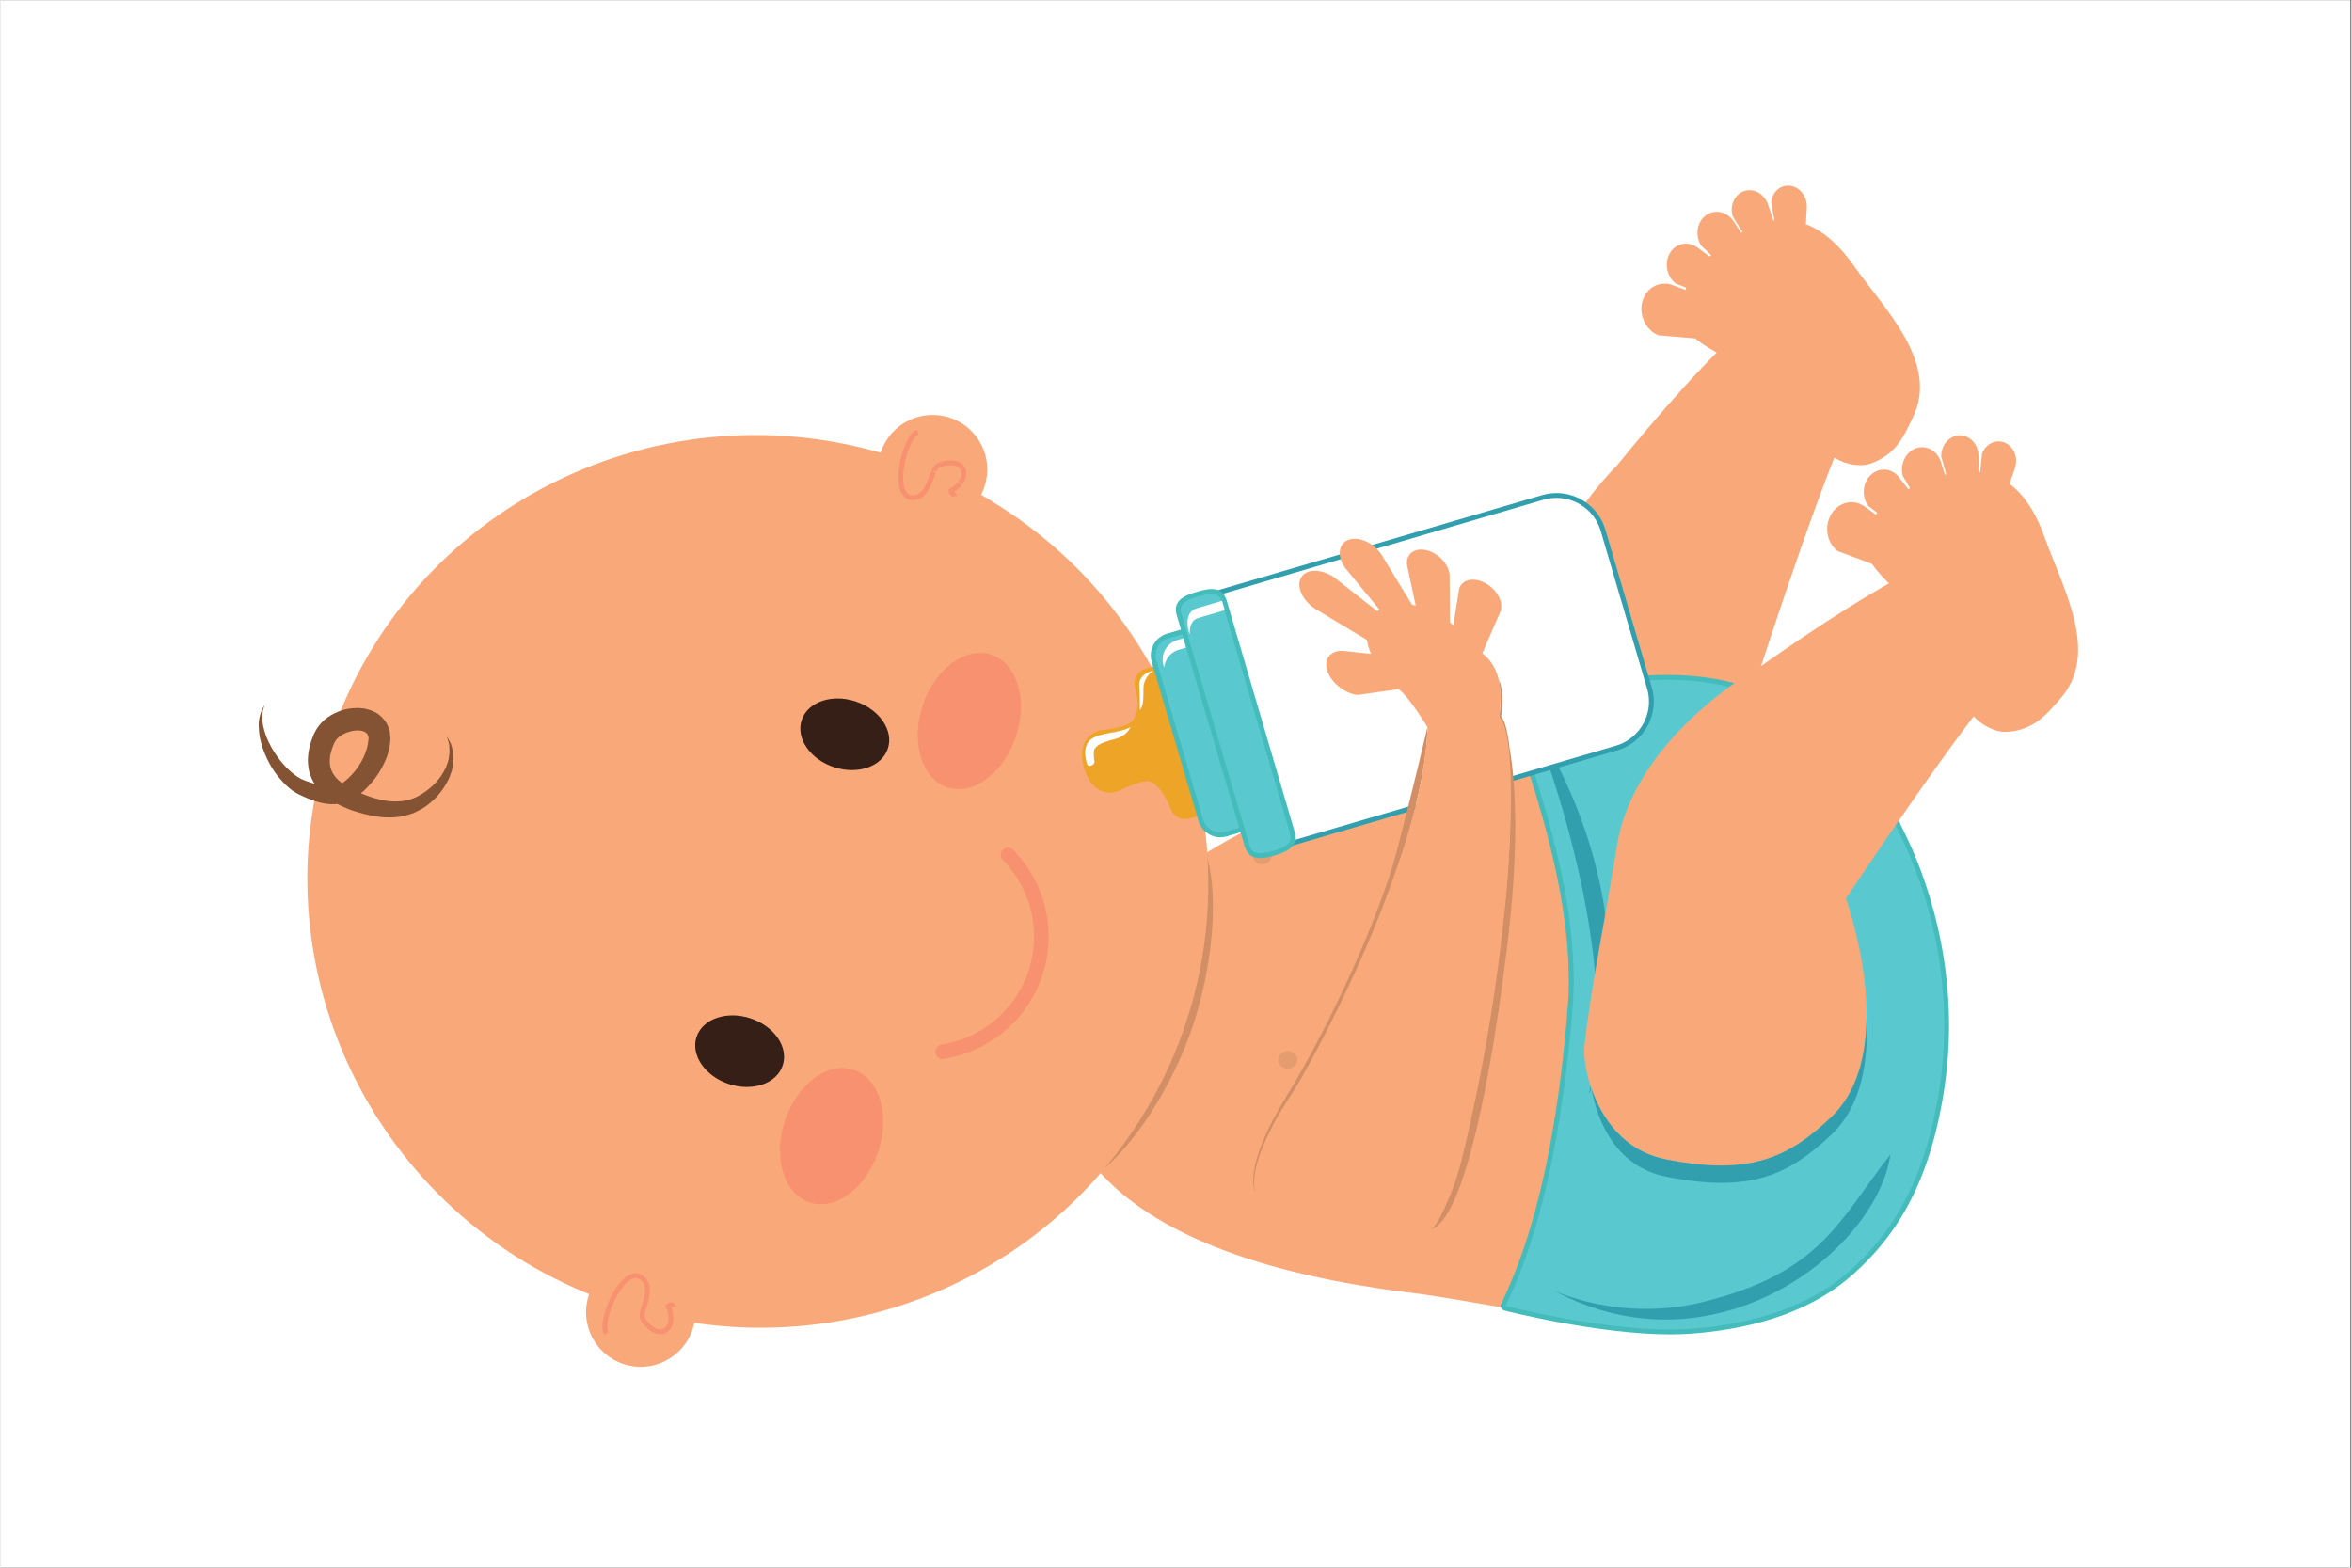 <svg xmlns="http://www.w3.org/2000/svg" xmlns:xlink="http://www.w3.org/1999/xlink" width="300" zoomAndPan="magnify" viewBox="0 0 224.88 150" height="200" preserveAspectRatio="xMidYMid meet" version="1.0"><rect x="0" y="0" width="224.88" height="150" fill="#808080" stroke="none"/><defs><clipPath id="c1093d9019"><path d="M 0 0.039 L 224.762 0.039 L 224.762 149.961 L 0 149.961 Z M 0 0.039 " clip-rule="nonzero"/></clipPath><clipPath id="b25719fce4"><path d="M 169 17.637 L 173 17.637 L 173 25 L 169 25 Z M 169 17.637 " clip-rule="nonzero"/></clipPath><clipPath id="7c9617cb48"><path d="M 24.062 67 L 44 67 L 44 79 L 24.062 79 Z M 24.062 67 " clip-rule="nonzero"/></clipPath></defs><g clip-path="url(#c1093d9019)"><path fill="#ffffff" d="M 0 0.039 L 224.879 0.039 L 224.879 149.961 L 0 149.961 Z M 0 0.039 " fill-opacity="1" fill-rule="nonzero"/><path fill="#ffffff" d="M 0 0.039 L 224.879 0.039 L 224.879 149.961 L 0 149.961 Z M 0 0.039 " fill-opacity="1" fill-rule="nonzero"/></g><path fill="#f9a979" d="M 161.242 31.023 C 160.723 27.785 161.055 26.613 164.125 23.992 C 169.23 19.637 173.531 20.121 177.309 25.461 C 180.258 29.633 185.504 34.719 182.906 39.984 C 182.18 41.457 181.414 43.594 178.656 44.43 C 178.656 44.43 175.523 45.297 173.148 41.375 C 172.426 40.18 171.246 38.867 169.938 37.531 C 166.957 34.484 161.605 33.273 161.242 31.023 " fill-opacity="1" fill-rule="nonzero"/><path fill="#f9a979" d="M 164.176 28.84 C 165.41 29.355 166.078 30.84 165.672 32.152 C 165.266 33.465 164.832 33.023 163.602 32.504 L 158.574 32.078 C 157.344 31.562 156.672 30.078 157.078 28.762 C 157.488 27.449 158.812 26.801 160.047 27.32 L 164.176 28.84 " fill-opacity="1" fill-rule="nonzero"/><path fill="#f9a979" d="M 165.453 25.996 C 166.34 26.715 166.57 28.047 165.961 28.977 C 165.359 29.906 165.098 29.449 164.211 28.73 L 160.238 27.125 C 159.352 26.41 159.121 25.074 159.727 24.145 C 160.328 23.215 161.539 23.043 162.43 23.762 L 165.453 25.996 " fill-opacity="1" fill-rule="nonzero"/><path fill="#f9a979" d="M 167.992 24.555 C 168.598 25.562 168.371 26.875 167.484 27.48 C 166.598 28.086 166.508 27.559 165.902 26.551 L 162.664 23.492 C 162.062 22.484 162.289 21.172 163.176 20.57 C 164.062 19.965 165.266 20.289 165.871 21.301 L 167.992 24.555 " fill-opacity="1" fill-rule="nonzero"/><path fill="#f9a979" d="M 170.273 23.113 C 170.586 24.172 170.074 25.262 169.133 25.547 C 168.191 25.836 168.227 25.352 167.918 24.293 L 165.691 20.699 C 165.379 19.645 165.891 18.555 166.832 18.266 C 167.777 17.98 168.793 18.605 169.102 19.66 L 170.273 23.113 " fill-opacity="1" fill-rule="nonzero"/><g clip-path="url(#b25719fce4)"><path fill="#f9a979" d="M 172.594 23.367 C 172.496 24.398 171.66 25.109 170.719 24.953 C 169.777 24.797 169.984 24.398 170.082 23.367 L 169.375 19.367 C 169.469 18.336 170.309 17.625 171.254 17.781 C 172.191 17.941 172.875 18.902 172.777 19.934 L 172.594 23.367 " fill-opacity="1" fill-rule="nonzero"/></g><path fill="#f9a979" d="M 167.957 30.266 C 163.766 33.602 158.066 40.301 154.637 44.52 C 154.637 44.52 144.699 54.227 145.914 64.891 C 146.797 72.66 147.246 79.148 148.121 84.273 C 148.449 86.188 151.848 93.07 158.539 92.559 C 166.715 91.93 169.785 89.234 172.664 84.43 C 177.418 76.496 168.367 63.871 168.367 63.871 C 168.367 63.871 174.77 44.047 177.398 39.328 L 167.957 30.266 " fill-opacity="1" fill-rule="nonzero"/><path fill="#d3d2d2" d="M 158.34 94.168 C 153.859 94.168 151.152 90.641 149.867 87.977 C 151.07 89.707 152.891 91.473 155.344 92.219 C 155.348 92.219 155.352 92.223 155.352 92.223 C 155.355 92.223 155.355 92.223 155.355 92.223 C 155.363 92.227 155.367 92.227 155.371 92.227 C 156.129 92.453 156.949 92.586 157.832 92.586 C 157.949 92.586 158.066 92.582 158.188 92.578 C 158.254 92.574 158.324 92.57 158.391 92.566 C 158.441 92.566 158.488 92.562 158.539 92.559 C 166.715 91.93 169.785 89.234 172.664 84.43 C 173.914 82.344 174.211 79.926 173.965 77.5 C 173.965 77.5 173.965 77.5 173.961 77.496 C 173.961 77.488 173.961 77.484 173.961 77.48 C 173.961 77.477 173.961 77.477 173.961 77.473 C 173.961 77.469 173.961 77.465 173.961 77.461 C 173.961 77.461 173.961 77.457 173.961 77.457 C 173.961 77.453 173.961 77.449 173.961 77.445 C 173.957 77.438 173.957 77.434 173.957 77.43 C 173.957 77.426 173.957 77.426 173.957 77.426 C 173.852 76.426 173.652 75.426 173.395 74.445 C 174.664 78.242 175.203 82.57 173.141 86.016 C 170.262 90.82 167.191 93.516 159.016 94.141 C 158.785 94.156 158.562 94.168 158.34 94.168 " fill-opacity="1" fill-rule="nonzero"/><path fill="#ce8b63" d="M 158.188 92.578 C 158.254 92.574 158.324 92.57 158.391 92.566 C 158.324 92.57 158.254 92.574 158.188 92.578 M 155.355 92.223 C 155.355 92.223 155.355 92.223 155.352 92.223 C 155.355 92.223 155.355 92.223 155.355 92.223 M 155.344 92.219 C 152.891 91.473 151.07 89.707 149.867 87.977 C 149.867 87.973 149.863 87.969 149.863 87.961 C 151.062 89.695 152.883 91.473 155.344 92.219 M 172.664 84.43 C 173.914 82.34 174.211 79.926 173.965 77.5 C 174.211 79.926 173.914 82.344 172.664 84.43 M 173.961 77.496 C 173.961 77.492 173.961 77.484 173.961 77.48 C 173.961 77.484 173.961 77.488 173.961 77.496 M 173.961 77.473 C 173.961 77.469 173.961 77.465 173.961 77.461 C 173.961 77.465 173.961 77.469 173.961 77.473 M 173.961 77.457 C 173.961 77.453 173.961 77.449 173.961 77.445 C 173.961 77.449 173.961 77.453 173.961 77.457 M 173.957 77.43 C 173.957 77.43 173.957 77.426 173.957 77.426 C 173.957 77.426 173.957 77.426 173.957 77.43 " fill-opacity="1" fill-rule="nonzero"/><path fill="#f9a979" d="M 128.531 75.223 C 97.156 87.492 101.16 101.453 101.098 103.258 C 101.602 104.988 101.176 119.504 134.613 123.656 C 142.949 124.691 152.836 127.426 160.258 126.086 C 181.781 122.195 186.934 113.082 184.426 92.82 C 181.848 72.566 174.602 65.012 152.785 66.547 C 145.262 67.078 136.355 72.164 128.531 75.223 " fill-opacity="1" fill-rule="nonzero"/><path fill="#e59c6f" d="M 123.035 100.57 C 123.531 100.512 123.98 100.832 124.039 101.297 C 124.098 101.762 123.742 102.184 123.246 102.25 C 122.75 102.309 122.297 101.984 122.238 101.523 C 122.184 101.059 122.539 100.633 123.035 100.57 " fill-opacity="1" fill-rule="nonzero"/><path fill="#e59c6f" d="M 120.578 81.016 C 121.074 80.953 121.527 81.277 121.586 81.738 C 121.645 82.203 121.285 82.629 120.789 82.691 C 120.293 82.754 119.844 82.43 119.785 81.965 C 119.727 81.504 120.082 81.078 120.578 81.016 " fill-opacity="1" fill-rule="nonzero"/><path fill="#f9a979" d="M 85.871 43.844 C 108.484 51.324 120.801 75.52 113.387 97.883 C 105.969 120.242 81.625 132.305 59.012 124.824 C 36.398 117.34 24.082 93.148 31.496 70.785 C 38.914 48.426 63.258 36.359 85.871 43.844 " fill-opacity="1" fill-rule="nonzero"/><path fill="#351f17" d="M 81.793 67.117 C 84.07 67.871 85.449 69.891 84.875 71.625 C 84.301 73.359 81.988 74.156 79.711 73.402 C 77.434 72.648 76.055 70.633 76.629 68.898 C 77.203 67.164 79.516 66.363 81.793 67.117 " fill-opacity="1" fill-rule="nonzero"/><path fill="#351f17" d="M 71.738 97.438 C 74.016 98.191 75.395 100.207 74.816 101.941 C 74.242 103.68 71.934 104.477 69.656 103.719 C 67.379 102.969 66 100.949 66.574 99.215 C 67.148 97.48 69.461 96.684 71.738 97.438 " fill-opacity="1" fill-rule="nonzero"/><path fill="#f7916f" d="M 81.598 102.359 C 84.066 103.176 85.125 106.676 83.957 110.184 C 82.797 113.688 79.855 115.871 77.387 115.055 C 74.922 114.238 73.867 110.734 75.027 107.227 C 76.191 103.723 79.133 101.543 81.598 102.359 " fill-opacity="1" fill-rule="nonzero"/><path fill="#f7916f" d="M 94.77 62.641 C 97.238 63.457 98.297 66.961 97.133 70.465 C 95.969 73.969 93.027 76.152 90.562 75.336 C 88.094 74.52 87.039 71.016 88.203 67.508 C 89.363 64.004 92.305 61.824 94.77 62.641 " fill-opacity="1" fill-rule="nonzero"/><path fill="#f7916f" d="M 90.223 101.324 C 94.469 100.648 98.207 97.703 99.652 93.336 C 100.062 92.102 100.258 90.848 100.258 89.609 C 100.258 86.488 99.012 83.508 96.863 81.305 C 96.594 81.031 96.152 81.027 95.879 81.293 C 95.605 81.559 95.598 82 95.867 82.273 C 97.77 84.223 98.867 86.859 98.867 89.609 C 98.867 90.699 98.695 91.809 98.332 92.902 C 97.055 96.754 93.758 99.355 90.004 99.953 C 89.621 100.016 89.367 100.371 89.426 100.75 C 89.488 101.129 89.844 101.387 90.223 101.324 " fill-opacity="1" fill-rule="nonzero"/><path fill="#f9a979" d="M 90.801 39.965 C 93.539 40.871 95.027 43.824 94.117 46.562 C 93.211 49.301 90.254 50.785 87.512 49.879 C 84.773 48.973 83.285 46.016 84.195 43.277 C 85.102 40.543 88.059 39.059 90.801 39.965 " fill-opacity="1" fill-rule="nonzero"/><path fill="#f7916f" d="M 87.645 41.109 C 87.371 41.23 87.152 41.469 86.945 41.785 C 86.34 42.715 85.875 44.352 85.871 45.699 C 85.871 46.25 85.949 46.75 86.152 47.152 C 86.254 47.348 86.391 47.523 86.57 47.648 C 86.75 47.773 86.965 47.848 87.207 47.855 L 87.277 47.855 C 87.621 47.859 87.922 47.746 88.164 47.57 C 88.531 47.301 88.781 46.902 88.973 46.492 C 89.168 46.082 89.305 45.648 89.422 45.309 C 89.523 45.016 89.633 44.871 89.777 44.766 C 89.922 44.668 90.133 44.602 90.445 44.555 C 90.586 44.531 90.734 44.52 90.875 44.52 C 91.156 44.52 91.414 44.57 91.594 44.684 C 91.77 44.793 91.883 44.941 91.922 45.238 L 91.926 45.316 C 91.926 45.57 91.793 45.871 91.578 46.137 C 91.367 46.402 91.082 46.621 90.832 46.73 L 90.711 46.785 L 90.695 46.918 L 90.695 46.98 C 90.691 47.094 90.73 47.199 90.785 47.277 C 90.863 47.391 90.953 47.441 90.996 47.48 C 91.043 47.523 91.035 47.523 91.039 47.523 L 91.496 47.453 C 91.48 47.344 91.422 47.254 91.367 47.195 C 91.285 47.109 91.215 47.066 91.184 47.039 L 91.16 46.98 L 91.16 46.965 L 90.93 46.941 L 91.023 47.152 C 91.352 47.004 91.68 46.746 91.938 46.43 C 92.195 46.109 92.387 45.727 92.387 45.316 C 92.387 45.273 92.387 45.23 92.379 45.188 C 92.34 44.773 92.125 44.457 91.836 44.285 C 91.547 44.113 91.211 44.059 90.875 44.059 C 90.707 44.059 90.535 44.07 90.375 44.098 C 90.039 44.148 89.754 44.223 89.512 44.391 C 89.27 44.559 89.102 44.816 88.984 45.156 C 88.824 45.621 88.641 46.207 88.363 46.652 C 88.227 46.879 88.07 47.066 87.895 47.191 C 87.715 47.32 87.523 47.395 87.277 47.395 L 87.227 47.395 C 87.062 47.387 86.941 47.34 86.836 47.266 C 86.68 47.16 86.551 46.965 86.465 46.691 C 86.379 46.422 86.336 46.078 86.336 45.699 C 86.336 44.875 86.535 43.883 86.836 43.074 C 86.984 42.668 87.156 42.309 87.336 42.035 C 87.508 41.762 87.695 41.586 87.828 41.535 L 87.645 41.109 " fill-opacity="1" fill-rule="nonzero"/><path fill="#f9a979" d="M 59.586 130.516 C 62.324 131.422 65.281 129.938 66.191 127.199 C 67.098 124.461 65.613 121.508 62.871 120.602 C 60.133 119.695 57.176 121.176 56.266 123.914 C 55.359 126.652 56.844 129.605 59.586 130.516 " fill-opacity="1" fill-rule="nonzero"/><path fill="#f7916f" d="M 58.141 127.48 C 58.078 127.383 58.035 127.191 58.035 126.945 C 58.035 126.203 58.406 124.992 58.949 124.008 C 59.223 123.512 59.535 123.07 59.855 122.762 C 60.176 122.449 60.492 122.289 60.754 122.289 C 60.887 122.293 61.016 122.328 61.156 122.422 C 61.344 122.547 61.457 122.695 61.531 122.867 C 61.605 123.039 61.641 123.242 61.641 123.461 C 61.645 124.035 61.406 124.727 61.23 125.266 C 61.168 125.461 61.133 125.641 61.133 125.816 C 61.133 126.035 61.191 126.238 61.297 126.422 C 61.398 126.605 61.543 126.77 61.715 126.945 C 62.078 127.309 62.555 127.66 63.109 127.668 C 63.41 127.672 63.723 127.539 63.977 127.266 C 64.262 126.953 64.359 126.527 64.363 126.109 C 64.359 125.664 64.25 125.219 64.059 124.879 L 63.859 124.992 L 64.059 125.113 L 64.09 125.078 C 64.098 125.07 64.152 125.062 64.246 125.062 C 64.293 125.062 64.352 125.059 64.418 125.039 C 64.484 125.02 64.559 124.98 64.617 124.922 L 64.293 124.594 L 64.277 124.598 C 64.246 124.605 64.16 124.598 64.035 124.613 C 63.977 124.625 63.906 124.645 63.836 124.688 C 63.766 124.73 63.707 124.793 63.66 124.871 L 63.59 124.988 L 63.656 125.105 C 63.801 125.359 63.902 125.746 63.898 126.109 C 63.902 126.453 63.809 126.766 63.633 126.953 C 63.453 127.145 63.285 127.203 63.109 127.207 C 62.781 127.215 62.363 126.945 62.043 126.621 C 61.883 126.457 61.77 126.32 61.699 126.195 C 61.629 126.066 61.598 125.957 61.598 125.816 C 61.598 125.703 61.621 125.57 61.672 125.406 C 61.844 124.875 62.102 124.156 62.105 123.461 C 62.105 123.195 62.066 122.93 61.957 122.684 C 61.852 122.438 61.672 122.211 61.418 122.039 C 61.211 121.898 60.98 121.828 60.754 121.828 C 60.305 121.832 59.898 122.078 59.535 122.426 C 58.984 122.961 58.504 123.766 58.148 124.598 C 57.797 125.43 57.574 126.285 57.574 126.945 C 57.574 127.238 57.617 127.5 57.738 127.715 L 58.141 127.48 " fill-opacity="1" fill-rule="nonzero"/><g clip-path="url(#7c9617cb48)"><path fill="#845333" d="M 25.246 67.457 C 25.246 67.457 25.191 67.637 25.086 67.984 C 25.043 68.332 24.984 68.84 25.121 69.477 C 25.242 70.105 25.52 70.84 25.961 71.613 C 26.406 72.379 27.02 73.195 27.816 73.883 C 28.207 74.223 28.664 74.535 29.121 74.691 C 29.352 74.773 29.703 74.898 29.973 74.977 C 30.254 75.066 30.539 75.141 30.82 75.191 C 31.383 75.293 31.895 75.281 32.34 75.102 C 32.781 74.918 33.188 74.57 33.652 74.062 C 34.461 73.188 35.113 71.887 35.188 70.773 L 35.195 70.633 C 35.203 70.578 35.203 70.539 35.191 70.535 L 35.164 70.453 C 35.184 70.398 35.102 70.336 35.102 70.266 C 35.008 70.176 34.957 70.059 34.758 70 C 34.414 69.832 33.789 69.867 33.277 70.043 C 32.746 70.203 32.254 70.52 32.031 70.895 C 32.008 70.941 31.98 70.984 31.949 71.031 L 31.93 71.066 L 31.938 71.039 L 31.934 71.055 L 31.918 71.09 L 31.863 71.223 C 31.797 71.391 31.707 71.594 31.68 71.711 C 31.598 71.969 31.516 72.277 31.5 72.551 C 31.449 73.113 31.547 73.598 31.82 74.043 C 32.082 74.492 32.539 74.887 33.066 75.211 C 33.328 75.379 33.609 75.527 33.898 75.66 L 34.117 75.758 L 34.199 75.797 L 34.324 75.844 L 34.809 76.039 C 35.441 76.289 35.98 76.445 36.578 76.57 C 37.742 76.793 38.84 76.707 39.762 76.266 C 40.66 75.828 41.465 75.141 41.961 74.477 C 42.246 74.145 42.406 73.773 42.594 73.441 C 42.711 73.09 42.867 72.762 42.883 72.445 C 42.902 72.289 42.934 72.137 42.945 71.996 C 42.938 71.855 42.93 71.719 42.926 71.598 C 42.918 71.469 42.914 71.352 42.91 71.246 C 42.879 71.141 42.855 71.047 42.832 70.961 C 42.734 70.617 42.684 70.434 42.684 70.434 C 42.684 70.434 42.773 70.602 42.941 70.922 C 42.984 71.004 43.031 71.098 43.086 71.195 C 43.113 71.305 43.145 71.422 43.18 71.555 C 43.215 71.688 43.25 71.828 43.289 71.98 C 43.309 72.129 43.305 72.297 43.312 72.473 C 43.352 72.836 43.258 73.211 43.191 73.645 C 43.062 74.047 42.918 74.5 42.66 74.926 C 42.16 75.828 41.445 76.668 40.352 77.363 C 40.066 77.508 39.777 77.676 39.469 77.809 C 39.148 77.902 38.82 78.02 38.48 78.102 C 38.141 78.145 37.781 78.207 37.426 78.215 C 37.078 78.203 36.703 78.223 36.352 78.172 C 35.652 78.098 34.879 77.926 34.211 77.723 L 33.715 77.57 L 33.59 77.531 L 33.43 77.469 L 33.164 77.367 C 32.809 77.223 32.453 77.059 32.098 76.863 C 31.395 76.469 30.668 75.945 30.129 75.148 C 29.848 74.762 29.656 74.297 29.52 73.824 C 29.418 73.348 29.363 72.852 29.41 72.387 C 29.441 71.91 29.539 71.484 29.68 71.02 C 29.75 70.77 29.82 70.629 29.887 70.441 L 29.938 70.312 L 29.98 70.203 L 30.027 70.113 L 30.227 69.754 C 30.809 68.82 31.703 68.281 32.609 67.977 C 33.07 67.82 33.555 67.754 34.055 67.746 C 34.301 67.73 34.566 67.777 34.816 67.801 C 35.082 67.879 35.34 67.91 35.605 68.047 C 36.133 68.242 36.633 68.707 36.949 69.242 C 37.062 69.531 37.215 69.789 37.242 70.121 C 37.266 70.281 37.277 70.441 37.289 70.602 C 37.297 70.691 37.293 70.742 37.289 70.781 L 37.277 70.926 C 37.203 71.887 36.883 72.684 36.488 73.43 C 36.082 74.18 35.602 74.805 35.004 75.41 C 34.852 75.574 34.715 75.695 34.582 75.805 L 34.379 75.98 C 34.254 76.09 34.191 76.117 34.09 76.188 C 33.906 76.309 33.734 76.438 33.539 76.535 L 32.914 76.785 C 32.043 77.051 31.164 76.957 30.453 76.762 C 30.094 76.668 29.762 76.547 29.445 76.418 C 29.113 76.285 28.879 76.184 28.543 76.016 C 27.863 75.68 27.375 75.227 26.953 74.77 C 26.102 73.863 25.574 72.875 25.215 71.969 C 24.852 71.062 24.703 70.211 24.691 69.516 C 24.656 68.816 24.859 68.277 24.98 67.938 C 25.152 67.621 25.246 67.457 25.246 67.457 " fill-opacity="1" fill-rule="nonzero"/></g><path fill="#d28e65" d="M 113.387 97.883 C 111.652 103.105 108.984 107.762 105.641 111.746 L 105.684 111.715 C 109.098 108.711 112.367 103.234 114.066 98.109 C 115.926 92.512 116.492 86.059 115.477 82.191 L 115.457 82.129 C 115.762 87.324 115.121 92.652 113.387 97.883 " fill-opacity="1" fill-rule="nonzero"/><path fill="#f9a979" d="M 95.297 48.273 C 92.809 46.605 90.047 45.227 86.961 44.203 C 86.777 44.145 86.594 44.094 86.41 44.039 C 89.59 45.133 92.562 46.562 95.297 48.273 " fill-opacity="1" fill-rule="nonzero"/><path fill="#59c8cf" d="M 159.727 127.445 C 152.797 127.445 143.988 125.188 143.902 125.168 C 143.832 125.148 143.777 125.102 143.75 125.039 C 143.719 124.977 143.719 124.902 143.75 124.84 C 147.102 118.035 149.273 108.203 150.207 95.617 C 150.637 86.555 147.586 76.953 144.426 67.895 C 144.383 67.777 144.441 67.648 144.559 67.602 C 144.629 67.574 151.867 64.812 159.414 64.812 C 163.402 64.812 166.793 65.574 169.488 67.07 C 178.188 71.914 179.684 75.066 181.414 78.715 C 181.594 79.098 181.777 79.488 181.973 79.887 C 183.645 83.273 187.359 92.367 185.777 103.672 C 184.32 114.035 180.387 118.75 177.117 121.699 C 173.516 124.961 168.348 126.867 161.773 127.371 C 161.141 127.418 160.453 127.445 159.727 127.445 " fill-opacity="1" fill-rule="nonzero"/><path fill="#43bcbb" d="M 159.418 64.578 L 159.414 64.578 C 151.824 64.578 144.547 67.359 144.473 67.387 C 144.242 67.477 144.121 67.734 144.203 67.969 C 147.359 77.008 150.402 86.586 149.973 95.613 C 149.043 108.156 146.879 117.961 143.543 124.738 C 143.48 124.863 143.48 125.012 143.535 125.137 C 143.594 125.262 143.707 125.355 143.844 125.391 C 143.93 125.414 152.77 127.676 159.727 127.676 C 160.457 127.676 161.152 127.652 161.789 127.602 C 168.422 127.094 173.629 125.168 177.273 121.871 C 180.57 118.895 184.543 114.137 186.004 103.707 C 187.602 92.336 183.863 83.188 182.184 79.781 C 181.988 79.387 181.801 79 181.621 78.617 C 179.875 74.934 178.367 71.75 169.602 66.871 C 166.871 65.352 163.445 64.578 159.418 64.578 Z M 159.414 65.043 C 162.859 65.043 166.391 65.613 169.375 67.273 C 178.938 72.598 179.738 75.883 181.766 79.988 C 183.793 84.094 187.051 92.914 185.547 103.645 C 184.043 114.371 179.789 118.977 176.965 121.527 C 174.137 124.082 169.465 126.551 161.758 127.141 C 161.105 127.191 160.426 127.215 159.727 127.215 C 152.746 127.215 143.957 124.941 143.957 124.941 C 148.086 116.555 149.75 104.875 150.438 95.633 C 150.879 86.379 147.723 76.645 144.641 67.82 C 144.641 67.82 151.824 65.043 159.414 65.043 " fill-opacity="1" fill-rule="nonzero"/><path fill="#329faf" d="M 148.586 123.473 C 148.586 123.473 154.898 126.559 162.891 124.57 C 174.168 121.758 175.852 116.781 180.785 110.465 C 179.457 119.691 163.926 131.789 148.586 123.473 " fill-opacity="1" fill-rule="nonzero"/><path fill="#329faf" d="M 146.488 68.801 C 146.488 68.801 155.352 90.516 151.938 104.719 C 151.938 104.719 158.961 88.918 146.488 68.801 " fill-opacity="1" fill-rule="nonzero"/><path fill="#f9a979" d="M 178.559 52.422 C 178.934 49.168 179.574 48.129 183.242 46.434 C 189.336 43.617 193.344 45.25 195.535 51.41 C 197.246 56.223 200.914 62.539 196.988 66.902 C 195.891 68.125 194.574 69.977 191.695 70.035 C 191.695 70.035 188.445 70.023 187.219 65.605 C 186.848 64.258 186.066 62.68 185.172 61.039 C 183.129 57.301 178.301 54.688 178.559 52.422 " fill-opacity="1" fill-rule="nonzero"/><path fill="#f9a979" d="M 181.98 51.113 C 183.027 51.941 183.27 53.551 182.52 54.707 C 181.773 55.863 181.477 55.316 180.43 54.484 L 175.707 52.715 C 174.66 51.887 174.418 50.277 175.168 49.121 C 175.914 47.969 177.367 47.703 178.414 48.535 L 181.98 51.113 " fill-opacity="1" fill-rule="nonzero"/><path fill="#f9a979" d="M 183.973 48.723 C 184.637 49.652 184.496 51 183.66 51.73 C 182.828 52.461 182.703 51.949 182.039 51.02 L 178.652 48.398 C 177.988 47.469 178.129 46.121 178.965 45.391 C 179.801 44.66 181.012 44.82 181.672 45.75 L 183.973 48.723 " fill-opacity="1" fill-rule="nonzero"/><path fill="#f9a979" d="M 186.812 48.02 C 187.121 49.152 186.547 50.355 185.531 50.699 C 184.516 51.043 184.566 50.512 184.258 49.379 L 181.973 45.559 C 181.664 44.426 182.238 43.227 183.254 42.883 C 184.273 42.539 185.344 43.18 185.648 44.316 L 186.812 48.02 " fill-opacity="1" fill-rule="nonzero"/><path fill="#f9a979" d="M 189.395 47.25 C 189.41 48.352 188.625 49.266 187.641 49.285 C 186.656 49.309 186.824 48.852 186.809 47.746 L 185.641 43.688 C 185.625 42.586 186.414 41.676 187.398 41.656 C 188.383 41.633 189.191 42.508 189.207 43.609 L 189.395 47.25 " fill-opacity="1" fill-rule="nonzero"/><path fill="#f9a979" d="M 191.562 48.121 C 191.191 49.09 190.191 49.547 189.328 49.141 C 188.465 48.734 188.77 48.41 189.145 47.441 L 189.547 43.398 C 189.918 42.434 190.922 41.977 191.781 42.379 C 192.645 42.785 193.043 43.898 192.668 44.863 L 191.562 48.121 " fill-opacity="1" fill-rule="nonzero"/><path fill="#f9a979" d="M 185.23 53.508 C 180.293 55.59 172.992 60.496 168.547 63.633 C 168.547 63.633 156.352 70.289 154.629 80.887 C 153.379 88.605 152.051 94.969 151.504 100.145 C 151.301 102.074 152.711 109.617 159.289 110.93 C 167.332 112.535 171.016 110.773 175.09 106.926 C 181.816 100.57 176.523 85.973 176.523 85.973 C 176.523 85.973 188.059 68.617 191.867 64.785 L 185.23 53.508 " fill-opacity="1" fill-rule="nonzero"/><path fill="#329faf" d="M 175.09 106.926 C 171.016 110.773 167.332 112.535 159.289 110.93 C 155.23 110.121 153.141 106.938 152.184 104.16 C 152.719 107.215 154.504 111.625 159.32 112.586 C 167.359 114.191 171.047 112.426 175.121 108.582 C 178.039 105.82 178.691 101.508 178.5 97.508 C 178.441 101.004 177.613 104.543 175.09 106.926 " fill-opacity="1" fill-rule="nonzero"/><path fill="#eea427" d="M 108.527 65.816 C 108.527 65.816 109.18 67.773 108.293 68.957 C 107.777 69.648 105.137 69.883 105.137 69.883 C 103.523 70.359 103.168 71.883 103.645 73.496 C 104.117 75.109 105.238 76.199 106.855 75.727 C 106.855 75.727 109.27 74.48 110.012 74.797 C 111.164 75.301 111.906 77.316 111.906 77.316 C 112.137 78.094 112.953 78.539 113.73 78.312 L 117.891 77.09 C 118.668 76.863 119.113 76.047 118.887 75.27 L 115.504 63.77 C 115.273 62.992 114.457 62.543 113.68 62.773 L 109.52 63.992 C 108.742 64.223 108.297 65.035 108.527 65.816 " fill-opacity="1" fill-rule="nonzero"/><path fill="#59c8cf" d="M 117.16 59.238 C 118.191 58.934 119.273 59.523 119.574 60.555 L 124.051 75.777 C 124.352 76.805 123.762 77.887 122.734 78.191 L 117.23 79.805 C 116.199 80.105 115.117 79.516 114.812 78.484 L 110.34 63.262 C 110.035 62.234 110.625 61.152 111.656 60.852 L 117.16 59.238 " fill-opacity="1" fill-rule="nonzero"/><path fill="#43bcbb" d="M 117.16 59.238 L 117.227 59.461 C 117.387 59.41 117.551 59.387 117.711 59.387 C 118.449 59.387 119.133 59.871 119.352 60.617 L 123.828 75.844 C 123.875 76.004 123.898 76.164 123.898 76.324 C 123.898 77.062 123.414 77.75 122.664 77.969 L 117.164 79.582 C 117 79.629 116.84 79.648 116.68 79.648 C 115.938 79.648 115.258 79.168 115.035 78.422 L 110.562 63.199 C 110.512 63.035 110.488 62.875 110.488 62.715 C 110.488 61.977 110.973 61.293 111.723 61.074 L 117.223 59.461 L 117.094 59.016 L 111.59 60.629 C 110.641 60.906 110.027 61.773 110.027 62.715 C 110.027 62.918 110.055 63.125 110.117 63.328 L 114.59 78.551 C 114.871 79.5 115.738 80.113 116.68 80.113 C 116.883 80.113 117.09 80.086 117.293 80.023 L 122.797 78.41 C 123.746 78.133 124.359 77.266 124.359 76.324 C 124.359 76.121 124.332 75.918 124.273 75.711 L 119.797 60.488 C 119.516 59.539 118.652 58.926 117.711 58.926 C 117.504 58.926 117.297 58.953 117.094 59.016 L 117.16 59.238 " fill-opacity="1" fill-rule="nonzero"/><path fill="#ffffff" d="M 112.699 62.172 L 113.418 61.961 L 113.156 61.066 L 112.559 61.242 C 111.531 61.543 110.938 62.621 111.242 63.652 L 111.312 63.895 C 111.371 63.109 111.898 62.406 112.699 62.172 " fill-opacity="1" fill-rule="nonzero"/><path fill="#ffffff" d="M 147.527 47.598 C 149.988 46.875 152.57 48.281 153.293 50.738 L 157.727 65.82 C 158.449 68.277 157.043 70.855 154.582 71.578 L 122.672 80.938 C 120.211 81.66 119.609 79.672 118.887 77.215 L 114.453 62.133 C 113.73 59.676 113.16 57.676 115.621 56.957 L 147.527 47.598 " fill-opacity="1" fill-rule="nonzero"/><path fill="#329faf" d="M 147.527 47.598 L 147.594 47.816 C 148.008 47.695 148.426 47.637 148.84 47.637 C 150.746 47.637 152.504 48.883 153.07 50.805 L 157.504 65.887 C 157.625 66.301 157.684 66.719 157.684 67.129 C 157.684 69.035 156.438 70.793 154.512 71.355 L 122.605 80.715 C 122.277 80.812 121.988 80.855 121.734 80.855 C 121.348 80.855 121.051 80.758 120.789 80.586 C 120.398 80.328 120.09 79.875 119.828 79.273 C 119.562 78.676 119.34 77.941 119.109 77.148 L 114.676 62.066 C 114.348 60.961 114.062 59.957 114.062 59.164 C 114.066 58.68 114.164 58.285 114.406 57.961 C 114.645 57.637 115.043 57.367 115.684 57.18 L 147.594 47.816 L 147.527 47.598 L 147.461 47.375 L 115.555 56.734 C 114.848 56.941 114.348 57.262 114.035 57.684 C 113.719 58.105 113.598 58.617 113.602 59.164 C 113.602 60.062 113.906 61.086 114.23 62.199 L 118.664 77.281 C 118.977 78.336 119.262 79.316 119.707 80.062 C 119.93 80.434 120.199 80.75 120.531 80.973 C 120.867 81.195 121.27 81.32 121.734 81.32 C 122.039 81.32 122.371 81.266 122.734 81.16 L 154.645 71.801 C 156.77 71.176 158.148 69.234 158.148 67.129 C 158.148 66.676 158.086 66.211 157.949 65.754 L 153.516 50.672 C 152.891 48.551 150.949 47.176 148.84 47.176 C 148.383 47.176 147.922 47.238 147.461 47.375 L 147.527 47.598 " fill-opacity="1" fill-rule="nonzero"/><path fill="#59c8cf" d="M 114.512 56.844 C 115.707 56.492 116.715 56.336 117.066 57.531 L 123.566 79.641 C 123.918 80.836 122.996 81.277 121.801 81.633 C 120.602 81.98 119.586 82.109 119.234 80.914 L 112.734 58.801 C 112.383 57.605 113.316 57.195 114.512 56.844 " fill-opacity="1" fill-rule="nonzero"/><path fill="#43bcbb" d="M 114.512 56.844 L 114.578 57.066 C 115.059 56.922 115.5 56.82 115.852 56.82 C 116.105 56.82 116.301 56.871 116.461 56.984 C 116.617 57.094 116.75 57.277 116.844 57.598 L 123.348 79.707 C 123.391 79.863 123.41 80 123.41 80.121 C 123.41 80.293 123.371 80.43 123.301 80.555 C 123.191 80.734 122.996 80.898 122.723 81.039 C 122.453 81.18 122.113 81.297 121.734 81.41 C 121.27 81.547 120.836 81.641 120.492 81.641 C 120.227 81.641 120.02 81.59 119.855 81.473 C 119.691 81.359 119.555 81.176 119.457 80.848 L 112.957 58.734 C 112.91 58.582 112.891 58.445 112.891 58.328 C 112.891 58.156 112.93 58.023 113.004 57.902 C 113.109 57.727 113.305 57.57 113.582 57.434 C 113.855 57.293 114.199 57.18 114.578 57.066 L 114.512 56.844 L 114.445 56.625 C 113.93 56.773 113.445 56.938 113.07 57.191 C 112.883 57.32 112.723 57.473 112.605 57.664 C 112.492 57.855 112.426 58.078 112.426 58.328 C 112.426 58.496 112.457 58.676 112.512 58.867 L 119.012 80.98 C 119.129 81.375 119.324 81.668 119.586 81.855 C 119.852 82.039 120.164 82.105 120.492 82.105 C 120.922 82.105 121.383 81.992 121.867 81.855 C 122.383 81.699 122.863 81.531 123.238 81.27 C 123.426 81.137 123.582 80.98 123.699 80.789 C 123.812 80.594 123.875 80.367 123.875 80.121 C 123.875 79.949 123.848 79.77 123.789 79.578 L 117.289 57.465 C 117.176 57.078 116.984 56.789 116.727 56.605 C 116.473 56.426 116.164 56.355 115.852 56.359 C 115.414 56.359 114.941 56.48 114.445 56.625 L 114.512 56.844 " fill-opacity="1" fill-rule="nonzero"/><path fill="#ffffff" d="M 103.914 73.07 C 103.793 72.652 103.602 71.738 103.969 71.117 C 104.465 70.281 105.934 70.188 106.594 70.043 C 107.258 69.898 107.762 69.785 108.082 69.559 C 108.082 69.559 107.859 70.395 106.484 70.75 C 105.109 71.102 104.871 71.344 104.633 71.703 C 104.547 71.832 104.559 72.391 104.645 72.883 C 104.695 73.164 104.051 73.523 103.914 73.07 " fill-opacity="1" fill-rule="nonzero"/><path fill="#ffffff" d="M 108.98 67.945 C 108.98 67.945 108.996 66.516 108.926 65.621 C 108.828 64.438 110.25 64.176 110.25 64.176 C 110.25 64.176 109.352 64.754 109.328 65.832 C 109.305 66.906 109.371 67.484 108.98 67.945 " fill-opacity="1" fill-rule="nonzero"/><path fill="#ffffff" d="M 114.562 59.133 L 117.109 58.387 L 116.844 57.488 L 114.395 58.211 C 113.582 58.449 113.367 59.418 113.668 60.445 L 113.742 60.691 C 113.742 59.926 113.93 59.32 114.562 59.133 " fill-opacity="1" fill-rule="nonzero"/><path fill="#d28e65" d="M 136.496 69.574 C 136.496 69.574 136.602 72.465 135.078 78.227 C 134.457 80.59 133.512 83.34 132.25 86.719 C 127.906 98.344 122.172 106.84 122.172 106.84 C 122.172 106.84 119.383 111.902 120.047 114.102 C 120.047 114.102 118.629 112.031 122.977 104.941 C 127.328 97.855 131.996 87.445 133.57 81.406 C 135.145 75.367 136.496 69.574 136.496 69.574 " fill-opacity="1" fill-rule="nonzero"/><path fill="#e59c6f" d="M 136.789 117.633 L 136.777 117.637 L 136.789 117.633 " fill-opacity="1" fill-rule="nonzero"/><path fill="#d28e65" d="M 143.328 65.094 C 143.328 65.094 143.605 66.574 143.445 67.777 L 143.387 68.496 C 143.387 68.496 143.324 68.734 143.531 68.855 C 143.531 68.855 143.734 69.223 143.828 69.566 C 145.129 75.809 143.926 86.566 143.926 86.566 C 140.207 115.93 137 117.559 136.789 117.633 C 139.383 117.043 142.047 107.27 144.074 90.953 C 145.348 80.707 144.887 74.723 144.367 71.688 C 144.133 69.625 143.805 68.879 143.598 68.645 C 143.461 68.488 143.691 68.07 143.645 66.723 C 143.594 65.379 143.328 65.094 143.328 65.094 " fill-opacity="1" fill-rule="nonzero"/><path fill="#f9a979" d="M 123.996 103.961 C 123.996 103.961 136.09 83.164 136.496 69.574 C 136.496 69.574 134.664 66.559 133.719 65.941 C 132.926 65.422 139.789 61.004 141.723 62.492 C 144.398 64.543 143.176 68.523 143.422 68.734 C 145.406 70.438 144.816 90.34 139.82 110.77 C 135.422 128.746 121.031 117.391 120.047 114.102 C 119.059 110.812 123.996 103.961 123.996 103.961 " fill-opacity="1" fill-rule="nonzero"/><path fill="#f9a979" d="M 132.879 62.75 C 134.172 62.934 135.465 64.023 135.77 65.184 C 136.078 66.344 135.492 66.062 134.203 65.875 L 129.77 66.5 C 128.48 66.312 127.184 65.223 126.879 64.066 C 126.574 62.906 127.371 62.117 128.66 62.305 L 132.879 62.75 " fill-opacity="1" fill-rule="nonzero"/><path fill="#f9a979" d="M 132.566 59.172 C 133.777 60.023 134.262 60.887 133.727 61.699 C 133.191 62.508 132.098 62.188 130.883 61.34 L 125.668 58.203 C 124.457 57.355 123.906 56.008 124.445 55.199 C 124.98 54.387 126.398 54.422 127.609 55.27 L 132.566 59.172 " fill-opacity="1" fill-rule="nonzero"/><path fill="#f9a979" d="M 134.977 57.797 C 135.75 58.898 135.789 59.719 134.836 60.082 C 133.891 60.449 132.961 59.777 132.188 58.676 L 128.602 54.316 C 127.828 53.215 127.973 52.027 128.922 51.66 C 129.871 51.293 131.27 51.891 132.043 52.988 L 134.977 57.797 " fill-opacity="1" fill-rule="nonzero"/><path fill="#f9a979" d="M 138.645 59.246 C 138.75 60.273 138.312 60.77 137.184 60.504 C 136.059 60.238 135.559 59.383 135.457 58.359 L 134.535 54.023 C 134.434 52.996 135.262 52.379 136.391 52.645 C 137.516 52.91 138.512 53.957 138.617 54.984 L 138.645 59.246 " fill-opacity="1" fill-rule="nonzero"/><path fill="#f9a979" d="M 141.969 61.984 C 141.703 62.871 141.055 63.141 139.957 62.555 C 138.855 61.973 138.641 61.102 138.91 60.219 L 139.527 56.328 C 139.793 55.441 140.902 55.195 142 55.777 C 143.102 56.363 143.777 57.555 143.508 58.438 L 141.969 61.984 " fill-opacity="1" fill-rule="nonzero"/><path fill="#f9a979" d="M 135.844 58.066 C 132.875 57.156 130.562 58.418 130.676 60.883 C 130.789 63.348 133.285 66.086 136.254 66.996 C 138.168 67.586 143.512 67.508 143.086 65.699 C 142.066 61.359 138.914 59.781 138.914 59.781 C 138.027 59.023 136.973 58.414 135.844 58.066 " fill-opacity="1" fill-rule="nonzero"/></svg>